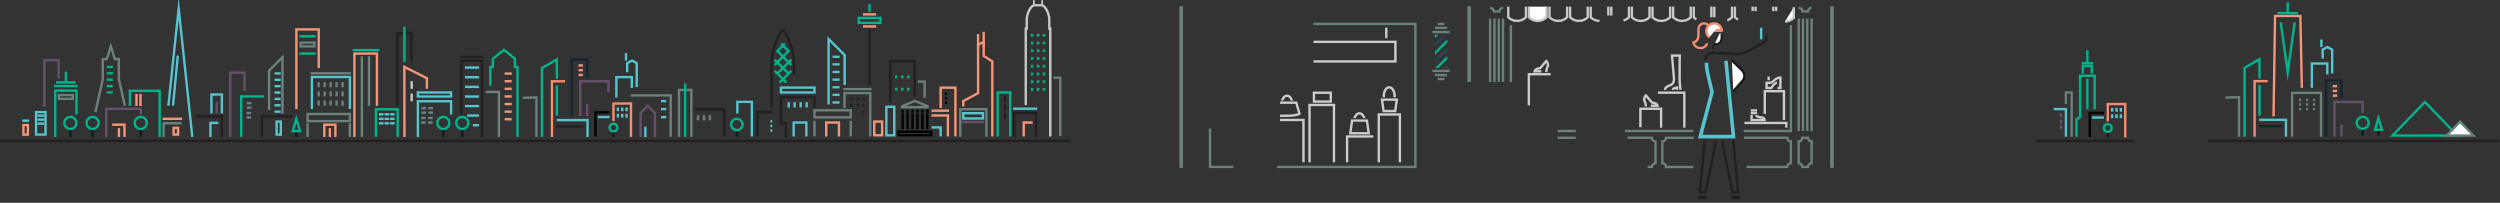 <?xml version="1.0" encoding="utf-8"?>
<!-- Generator: Adobe Illustrator 20.0.0, SVG Export Plug-In . SVG Version: 6.00 Build 0)  -->
<svg version="1.1" id="Layer_1" xmlns="http://www.w3.org/2000/svg" xmlns:xlink="http://www.w3.org/1999/xlink" x="0px" y="0px"
	 viewBox="0 0 4195 340.3" style="enable-background:new 0 0 4195 340.3;" xml:space="preserve">
<rect x="0" y="0" width="4195" height="340.3" fill="#333333" stroke="none"/>
<style type="text/css">
	.st0{fill:none;stroke:#231F1F;stroke-width:4;stroke-miterlimit:10;}
	.st1{fill:#FFFFFF;}
	.st2{fill:none;stroke:#000000;stroke-width:4;stroke-linecap:square;stroke-miterlimit:10;}
	.st3{fill:none;stroke:#6A817C;stroke-width:4;stroke-linecap:square;stroke-miterlimit:10;}
	.st4{fill:none;stroke:#56C5D0;stroke-width:4;stroke-linecap:square;stroke-miterlimit:10;}
	.st5{fill:none;stroke:#F69677;stroke-width:4;stroke-miterlimit:10;}
	.st6{fill:none;stroke:#231F1F;stroke-width:4;stroke-linecap:square;stroke-miterlimit:10;}
	.st7{fill:none;stroke:#56C5D0;stroke-width:4;stroke-miterlimit:10;}
	.st8{fill:none;stroke:#F69679;stroke-width:4;stroke-linecap:square;stroke-miterlimit:10;}
	.st9{fill:none;stroke:#231F20;stroke-width:4;stroke-linecap:square;stroke-miterlimit:10;}
	.st10{fill:none;stroke:#231F20;stroke-width:4;stroke-miterlimit:10;}
	.st11{fill:none;stroke:#00B48D;stroke-width:4;stroke-linecap:square;stroke-miterlimit:10;}
	.st12{fill:none;stroke:#F69677;stroke-width:4;stroke-linecap:square;stroke-miterlimit:10;}
	.st13{fill:none;stroke:#00B388;stroke-width:4;stroke-miterlimit:10;}
	.st14{fill:none;stroke:#00B48D;stroke-width:4;stroke-miterlimit:10;}
	.st15{fill:none;stroke:#17181B;stroke-width:4;stroke-miterlimit:10;}
	.st16{fill:#F69677;}
	.st17{fill:#56C5D0;}
	.st18{fill:none;stroke:#17181B;stroke-width:4;stroke-linecap:square;stroke-miterlimit:10;}
	.st19{fill:none;stroke:#C6C9C9;stroke-width:4;stroke-linecap:square;stroke-miterlimit:10;}
	.st20{fill:#FFFFFF;stroke:#6A817C;stroke-width:4;stroke-miterlimit:10;}
	.st21{fill:none;stroke:#F69679;stroke-width:4;stroke-miterlimit:10;}
	.st22{fill:none;stroke:#67506C;stroke-width:4;stroke-linecap:square;stroke-miterlimit:10;}
	.st23{fill:none;stroke:#162532;stroke-width:4;stroke-linecap:square;stroke-miterlimit:10;}
	.st24{fill:none;stroke:#F68D70;stroke-width:4;stroke-linecap:square;stroke-miterlimit:10;}
	.st25{fill:none;stroke:#6A817C;stroke-width:4;stroke-miterlimit:10;}
	.st26{fill:none;stroke:#F59278;stroke-width:4;stroke-linecap:square;stroke-miterlimit:10;}
	.st27{fill:none;stroke:#6A817C;stroke-width:6;stroke-miterlimit:10;}
	.st28{fill:none;stroke:#00B388;stroke-width:4;stroke-linecap:square;stroke-miterlimit:10;}
	.st29{fill:none;stroke:#000000;stroke-width:4;stroke-miterlimit:10;}
	.st30{fill:#FFFFFF;stroke:#C6C9C9;stroke-width:4;stroke-miterlimit:10;}
	.st31{fill:none;stroke:#C6C9C9;stroke-width:4;stroke-miterlimit:10;}
	.st32{fill:none;stroke:#CACCCE;stroke-width:4;stroke-miterlimit:10;}
	.st33{clip-path:url(#SVGID_2_);fill:none;stroke:#00B48D;stroke-width:4;stroke-miterlimit:10;}
	.st34{clip-path:url(#SVGID_2_);fill:none;stroke:#2B4356;stroke-width:4;stroke-miterlimit:10;}
	.st35{clip-path:url(#SVGID_4_);fill:none;stroke:#CACCCE;stroke-width:4;stroke-miterlimit:10;}
	.st36{clip-path:url(#SVGID_6_);fill:none;stroke:#CACCCE;stroke-width:4;stroke-miterlimit:10;}
	.st37{fill:none;stroke:#C6C9C9;stroke-width:3;stroke-linecap:square;stroke-miterlimit:10;}
	.st38{clip-path:url(#SVGID_8_);fill:none;stroke:#CACCCE;stroke-width:4;stroke-miterlimit:10;}
	.st39{fill:none;stroke:#00B288;stroke-width:4;stroke-miterlimit:10;}
	.st40{fill:none;stroke:#56C5D0;stroke-width:6;stroke-miterlimit:10;}
	.st41{clip-path:url(#XMLID_4_);fill:#FFFFFF;stroke:#F68D70;stroke-width:4;stroke-miterlimit:10;}
	.st42{fill:none;stroke:#F68D70;stroke-width:4;stroke-miterlimit:10;}
	.st43{clip-path:url(#XMLID_5_);fill:#FFFFFF;stroke:#231F20;stroke-width:4;stroke-miterlimit:10;}
	.st44{fill:none;stroke:#231F20;stroke-width:6;stroke-miterlimit:10;}
	.st45{fill:#FFFFFF;stroke:#17181B;stroke-width:4;stroke-miterlimit:10;}
</style>
<g>
	<g>
		<line class="st0" x1="3705.4" y1="236.5" x2="4194" y2="236.5"/>
		<line class="st0" x1="3417.2" y1="236.5" x2="3581" y2="236.5"/>
		<line class="st0" x1="-0.3" y1="236.5" x2="1797.1" y2="236.5"/>
	</g>
	<path class="st1" d="M1514.6,214.8v-22.4V214.8z"/>
	<line class="st2" x1="1514.6" y1="192.4" x2="1514.6" y2="214.8"/>
	<path class="st1" d="M1522.9,214.8v-22.4V214.8z"/>
	<line class="st2" x1="1522.9" y1="192.4" x2="1522.9" y2="214.8"/>
	<path class="st1" d="M1531.2,214.8v-22.4V214.8z"/>
	<line class="st2" x1="1531.2" y1="192.4" x2="1531.2" y2="214.8"/>
	<path class="st1" d="M1539.5,214.8v-22.4V214.8z"/>
	<line class="st2" x1="1539.5" y1="192.4" x2="1539.5" y2="214.8"/>
	<path class="st1" d="M1547.8,214.8v-22.4V214.8z"/>
	<line class="st2" x1="1547.8" y1="192.4" x2="1547.8" y2="214.8"/>
	<path class="st1" d="M1556.1,214.8v-22.4V214.8z"/>
	<line class="st2" x1="1556.1" y1="192.4" x2="1556.1" y2="214.8"/>
	<polygon class="st3" points="1535,169.4 1513.6,178.2 1513.6,179.9 1535,179.9 1556.4,179.9 1556.4,178.2 	"/>
	<g>
		<polyline class="st4" points="1237.3,188.5 1237.3,170.9 1261.6,170.9 1261.6,227 		"/>
	</g>
	<rect x="1467" y="204" class="st5" width="13.2" height="23"/>
	<g>
		<polyline class="st6" points="1270.9,227 1270.9,188.2 1294.9,188.2 		"/>
		<line class="st7" x1="1295.9" y1="203.6" x2="1292.7" y2="203.6"/>
		<line class="st7" x1="1295.9" y1="211.3" x2="1292.7" y2="211.3"/>
		<line class="st7" x1="1295.9" y1="219" x2="1292.7" y2="219"/>
	</g>
	<g>
		<rect x="1487.3" y="179.2" class="st7" width="13.3" height="47.9"/>
	</g>
	<rect x="1366.7" y="185.1" class="st3" width="60.8" height="11.8"/>
	<line class="st3" x1="1366.7" y1="204.8" x2="1366.7" y2="227"/>
	<line class="st3" x1="1427.5" y1="204.8" x2="1427.5" y2="227"/>
	<polyline class="st3" points="1417.1,179.2 1417.1,156.2 1460.3,156.2 1460.3,227 	"/>
	<polyline class="st8" points="1407.8,227 1407.8,205.6 1386.4,205.6 1386.4,227 	"/>
	<polyline class="st4" points="1578.4,227 1578.4,213.8 1565.1,213.8 	"/>
	<polyline class="st9" points="1318.7,228.6 1318.7,207.2 1310.4,207.2 1310.4,163.5 1366.7,163.5 1366.7,179.1 	"/>
	<polyline class="st4" points="1353.1,227 1353.1,205.6 1331.8,205.6 1331.8,227 	"/>
	<g>
		<g>
			<line class="st10" x1="1449.1" y1="179.2" x2="1449.1" y2="174.3"/>
			<line class="st10" x1="1429" y1="179.2" x2="1429" y2="174.3"/>
			<line class="st10" x1="1439.1" y1="179.2" x2="1439.1" y2="174.3"/>
		</g>
		<g>
			<line class="st10" x1="1449.1" y1="168.4" x2="1449.1" y2="163.5"/>
			<line class="st10" x1="1429" y1="168.4" x2="1429" y2="163.5"/>
			<line class="st10" x1="1439.1" y1="168.4" x2="1439.1" y2="163.5"/>
		</g>
		<g>
			<line class="st10" x1="1449.1" y1="190" x2="1449.1" y2="185.1"/>
		</g>
	</g>
	<g>
		<g>
			<line class="st4" x1="1343.5" y1="178.3" x2="1343.5" y2="173.5"/>
			<line class="st4" x1="1353.6" y1="178.3" x2="1353.6" y2="173.5"/>
			<line class="st4" x1="1323.5" y1="178.3" x2="1323.5" y2="173.5"/>
			<line class="st4" x1="1333.5" y1="178.3" x2="1333.5" y2="173.5"/>
		</g>
	</g>
	<line class="st3" x1="1417.1" y1="149.5" x2="1460.3" y2="149.5"/>
	<rect x="1310.4" y="147" class="st4" width="56.3" height="8.2"/>
	<g>
		<line class="st2" x1="1514.6" y1="185.9" x2="1514.6" y2="187.2"/>
		<line class="st2" x1="1522.9" y1="185.9" x2="1522.9" y2="187.2"/>
		<line class="st2" x1="1531.2" y1="185.9" x2="1531.2" y2="187.2"/>
		<line class="st2" x1="1539.5" y1="185.9" x2="1539.5" y2="187.2"/>
		<line class="st2" x1="1547.8" y1="185.9" x2="1547.8" y2="187.2"/>
		<line class="st2" x1="1556.1" y1="185.9" x2="1556.1" y2="187.2"/>
	</g>
	<rect x="1507.6" y="221" class="st2" width="54.9" height="6"/>
	<polyline class="st4" points="1390.4,173.3 1390.4,65.5 1417.3,92.4 1417.3,140.6 	"/>
	<g>
		<line class="st4" x1="1406.8" y1="95.3" x2="1399" y2="95.3"/>
		<line class="st4" x1="1406.8" y1="146.4" x2="1399" y2="146.4"/>
		<line class="st4" x1="1406.8" y1="171.9" x2="1399" y2="171.9"/>
		<line class="st4" x1="1406.8" y1="159.1" x2="1399" y2="159.1"/>
		<line class="st4" x1="1406.8" y1="133.6" x2="1399" y2="133.6"/>
		<line class="st4" x1="1406.8" y1="120.8" x2="1399" y2="120.8"/>
		<line class="st4" x1="1406.8" y1="108" x2="1399" y2="108"/>
	</g>
	<rect x="1440.9" y="30.1" class="st11" width="36.5" height="8.3"/>
	<line class="st12" x1="1450.1" y1="24.1" x2="1468.2" y2="24.1"/>
	<line class="st12" x1="1450.1" y1="44.4" x2="1468.2" y2="44.4"/>
	<line class="st11" x1="1459.1" y1="18.2" x2="1459.1" y2="8.6"/>
	<line class="st9" x1="1459.1" y1="140.6" x2="1459.1" y2="50.2"/>
	<polyline class="st9" points="1493.9,169.5 1493.9,102.4 1535,102.4 1535,159.8 	"/>
	<polyline class="st3" points="1542.1,136.9 1551.5,136.9 1551.5,161.9 	"/>
	<g>
		<line class="st13" x1="1523.9" y1="131.5" x2="1523.9" y2="126.6"/>
		<line class="st13" x1="1503.9" y1="131.5" x2="1503.9" y2="126.6"/>
		<line class="st13" x1="1513.9" y1="131.5" x2="1513.9" y2="126.6"/>
	</g>
	<g>
		<line class="st13" x1="1523.9" y1="152" x2="1523.9" y2="147.1"/>
		<line class="st13" x1="1503.9" y1="152" x2="1503.9" y2="147.1"/>
		<line class="st13" x1="1513.9" y1="152" x2="1513.9" y2="147.1"/>
	</g>
	<g>
		<polyline class="st8" points="1565.1,193.8 1590.6,193.8 1590.6,213.3 1590.6,227 		"/>
		<line class="st8" x1="1565.1" y1="185.7" x2="1590.6" y2="185.7"/>
	</g>
	<g>
		<path class="st0" d="M1332.4,125.2v-15.8c0-19.6-5.4-38.8-15.6-55.5l-0.8-1.3c-1.1-1.8-3.8-1.8-4.9,0l-0.8,1.3
			c-10.2,16.7-15.6,35.9-15.6,55.5v72.2"/>
		<line class="st14" x1="1299.8" y1="118.9" x2="1319.4" y2="138.5"/>
		<line class="st14" x1="1299.8" y1="100" x2="1323.2" y2="123.5"/>
		<line class="st14" x1="1327.8" y1="118.9" x2="1308.2" y2="138.5"/>
		<line class="st14" x1="1327.8" y1="100" x2="1304.4" y2="123.5"/>
		<polyline class="st14" points="1310.6,73.1 1323.2,85.7 1299.8,109.1 		"/>
		<polyline class="st14" points="1317,73.1 1304.4,85.7 1327.8,109.1 		"/>
	</g>
	<g>
		<line id="XMLID_111_" class="st15" x1="1236.4" y1="229" x2="1236.4" y2="218.3"/>
		<circle id="XMLID_104_" class="st14" cx="1236.4" cy="208.9" r="9.5"/>
	</g>
	<g>
		<g>
			<path class="st16" d="M44.8,211.8v12h-3.5v-12H44.8 M48.8,207.8H37.3v20h11.5V207.8L48.8,207.8z"/>
		</g>
		<line class="st7" x1="37.3" y1="202.5" x2="48.8" y2="202.5"/>
		<g>
			<g>
				<path class="st17" d="M74.4,190.1v33.7H62.5v-33.7H74.4 M78.4,186.1H58.5v41.7h19.9V186.1L78.4,186.1z"/>
			</g>
			<line class="st7" x1="74" y1="207.4" x2="62.8" y2="207.4"/>
			<line class="st7" x1="74" y1="194" x2="62.8" y2="194"/>
			<line class="st7" x1="74" y1="200.7" x2="62.8" y2="200.7"/>
		</g>
	</g>
	<g>
		<g>
			<path class="st17" d="M469.2,206v17.8v0h-3.1V206H469.2 M473.2,202h-11.1v25.8h7.2h3.9v-4V202L473.2,202z"/>
		</g>
		<polyline class="st6" points="439.4,227.8 439.4,195.2 489.2,195.2 		"/>
	</g>
	<polyline class="st3" points="474,189 474,95.9 451.5,118.4 451.5,182.6 	"/>
	<g>
		<line class="st4" x1="462.6" y1="123.2" x2="468.9" y2="123.2"/>
		<line class="st4" x1="462.6" y1="166" x2="468.9" y2="166"/>
		<line class="st4" x1="462.6" y1="187.4" x2="468.9" y2="187.4"/>
		<line class="st4" x1="462.6" y1="176.7" x2="468.9" y2="176.7"/>
		<line class="st4" x1="462.6" y1="155.3" x2="468.9" y2="155.3"/>
		<line class="st4" x1="462.6" y1="144.6" x2="468.9" y2="144.6"/>
		<line class="st4" x1="462.6" y1="133.9" x2="468.9" y2="133.9"/>
	</g>
	<polyline class="st8" points="594.7,227.8 594.7,89.9 632.5,89.9 632.5,175.5 	"/>
	<line class="st11" x1="593.7" y1="84.1" x2="634.2" y2="84.1"/>
	<line class="st3" x1="607.2" y1="96.6" x2="607.2" y2="227.8"/>
	<polyline class="st9" points="774.3,190.2 774.3,101.8 808.8,101.8 808.8,227.8 	"/>
	<line class="st4" x1="782.2" y1="113.4" x2="801.7" y2="113.4"/>
	<line class="st4" x1="782.2" y1="129.6" x2="801.7" y2="129.6"/>
	<line class="st4" x1="782.2" y1="162" x2="801.7" y2="162"/>
	<line class="st4" x1="782.2" y1="145.8" x2="801.7" y2="145.8"/>
	<line class="st9" x1="774.3" y1="95.4" x2="808.8" y2="95.4"/>
	<polyline class="st3" points="817.1,154.3 837.2,154.3 837.2,227.8 	"/>
	<line class="st4" x1="782.2" y1="178" x2="801.7" y2="178"/>
	<line class="st4" x1="795.5" y1="210.1" x2="801.7" y2="210.1"/>
	<line class="st4" x1="785.8" y1="193.9" x2="801.7" y2="193.9"/>
	<g>
		<line id="XMLID_149_" class="st18" x1="775.7" y1="227.8" x2="775.7" y2="216.4"/>
		<circle id="XMLID_148_" class="st11" cx="775.7" cy="206.3" r="10.1"/>
	</g>
	<g>
		<line id="XMLID_147_" class="st18" x1="743.9" y1="227.8" x2="743.9" y2="216.4"/>
		<circle id="XMLID_146_" class="st11" cx="743.9" cy="206.3" r="10.1"/>
	</g>
	<polyline id="XMLID_145_" class="st8" points="678.7,227.8 678.5,112.2 716.3,131.3 716.3,147.1 	"/>
	<line id="XMLID_143_" class="st19" x1="690.8" y1="147.1" x2="690.8" y2="138.3"/>
	<line id="XMLID_142_" class="st19" x1="690.8" y1="167.9" x2="690.8" y2="159"/>
	<g>
		<line id="XMLID_139_" class="st18" x1="497.3" y1="220" x2="497.4" y2="227.8"/>
		<polygon id="XMLID_138_" class="st11" points="491.1,220.1 503.5,220 497.2,199.4 		"/>
	</g>
	<g>
		<path class="st16" d="M296.8,216.6v7.2h-3.5v-7.2H296.8 M300.8,212.6h-11.5v15.2h11.5V212.6L300.8,212.6z"/>
	</g>
	
		<rect x="701.2" y="155.1" transform="matrix(-1 -1.081006e-07 1.081006e-07 -1 1458.063 317.035)" class="st4" width="55.7" height="6.8"/>
	<polyline id="XMLID_136_" class="st11" points="630.8,227.8 630.8,183.4 667.3,183.4 667.3,227.8 	"/>
	<g>
		<g>
			<line id="XMLID_135_" class="st4" x1="637.8" y1="191.8" x2="641.7" y2="191.8"/>
			<line id="XMLID_134_" class="st4" x1="637.8" y1="199.4" x2="641.7" y2="199.4"/>
			<line id="XMLID_133_" class="st4" x1="637.8" y1="206.9" x2="641.7" y2="206.9"/>
		</g>
		<g>
			<line id="XMLID_132_" class="st4" x1="647.2" y1="191.8" x2="651" y2="191.8"/>
			<line id="XMLID_131_" class="st4" x1="647.2" y1="199.4" x2="651" y2="199.4"/>
			<line id="XMLID_130_" class="st4" x1="647.2" y1="206.9" x2="651" y2="206.9"/>
		</g>
		<g>
			<line id="XMLID_129_" class="st4" x1="656.5" y1="191.8" x2="660.3" y2="191.8"/>
			<line id="XMLID_128_" class="st4" x1="656.5" y1="199.4" x2="660.3" y2="199.4"/>
			<line id="XMLID_127_" class="st4" x1="656.5" y1="206.9" x2="660.3" y2="206.9"/>
		</g>
	</g>
	<g>
		<g>
			<line id="XMLID_126_" class="st3" x1="709.2" y1="181.4" x2="713" y2="181.4"/>
			<line id="XMLID_125_" class="st3" x1="709.2" y1="189" x2="713" y2="189"/>
		</g>
	</g>
	<g>
		<g>
			<line id="XMLID_123_" class="st3" x1="720.8" y1="181.4" x2="724.6" y2="181.4"/>
			<line id="XMLID_122_" class="st3" x1="720.8" y1="189" x2="724.6" y2="189"/>
		</g>
	</g>
	<g>
		<g>
			<line id="XMLID_118_" class="st3" x1="708.6" y1="198" x2="712.4" y2="198"/>
			<line id="XMLID_110_" class="st3" x1="708.6" y1="205.6" x2="712.4" y2="205.6"/>
		</g>
	</g>
	<g>
		<g>
			<line id="XMLID_106_" class="st3" x1="720.2" y1="198" x2="724.1" y2="198"/>
			<line id="XMLID_105_" class="st3" x1="720.2" y1="205.6" x2="724.1" y2="205.6"/>
		</g>
	</g>
	<polyline class="st4" points="756.9,190.2 756.9,169.9 701.2,169.9 701.2,227.8 	"/>
	<g>
		<rect x="516.1" y="191.3" class="st3" width="71" height="11.9"/>
		<line class="st3" x1="516.1" y1="208.5" x2="516.1" y2="227.8"/>
		<line class="st3" x1="587.1" y1="208.5" x2="587.1" y2="227.8"/>
		<polyline class="st8" points="562.8,227.8 562.8,209.2 544.2,209.2 544.2,227.8 		"/>
		<line class="st8" x1="553.5" y1="227.8" x2="553.5" y2="217.1"/>
	</g>
	<polyline class="st4" points="523.4,181 523.4,129.2 587.1,129.2 587.1,181 	"/>
	<line class="st3" x1="587.1" y1="123" x2="523.4" y2="123"/>
	<polyline class="st8" points="534.8,112.4 534.8,49.3 497.3,49.3 497.3,181 	"/>
	<line class="st11" x1="527.7" y1="61" x2="504.4" y2="61"/>
	<line class="st11" x1="527.7" y1="89.9" x2="504.4" y2="89.9"/>
	<rect x="504.4" y="71.5" class="st3" width="23.3" height="6.3"/>
	<g>
		<g>
			<g>
				<line class="st3" x1="564.8" y1="144.4" x2="564.8" y2="139.8"/>
				<line class="st3" x1="574.8" y1="144.4" x2="574.8" y2="139.8"/>
				<line class="st3" x1="544.8" y1="144.4" x2="544.8" y2="139.8"/>
				<line class="st3" x1="554.8" y1="144.4" x2="554.8" y2="139.8"/>
				<line class="st3" x1="534.8" y1="144.4" x2="534.8" y2="139.8"/>
			</g>
		</g>
		<g>
			<g>
				<line class="st3" x1="564.8" y1="159.8" x2="564.8" y2="155.3"/>
				<line class="st3" x1="574.8" y1="159.8" x2="574.8" y2="155.3"/>
				<line class="st3" x1="544.8" y1="159.8" x2="544.8" y2="155.3"/>
				<line class="st3" x1="554.8" y1="159.8" x2="554.8" y2="155.3"/>
				<line class="st3" x1="534.8" y1="159.8" x2="534.8" y2="155.3"/>
			</g>
		</g>
		<g>
			<g>
				<line class="st3" x1="564.8" y1="175.3" x2="564.8" y2="170.7"/>
				<line class="st3" x1="574.8" y1="175.3" x2="574.8" y2="170.7"/>
				<line class="st3" x1="544.8" y1="175.3" x2="544.8" y2="170.7"/>
				<line class="st3" x1="554.8" y1="175.3" x2="554.8" y2="170.7"/>
				<line class="st3" x1="534.8" y1="175.3" x2="534.8" y2="170.7"/>
			</g>
		</g>
	</g>
	<polyline class="st9" points="690.3,101.9 690.3,55.4 666.9,55.4 666.9,175.5 	"/>
	<line class="st11" x1="678.6" y1="101.8" x2="678.6" y2="47"/>
	<polyline class="st3" points="274.5,227.8 274.5,206.8 302.6,206.8 	"/>
	<line class="st3" x1="619.2" y1="96.6" x2="619.2" y2="175.5"/>
	<g>
		<polygon class="st14" points="4123.3,227.4 4014.7,227.4 4069,171.1 		"/>
		<g>
			<polygon class="st20" points="4150.4,227.4 4105.6,227.4 4128,204.2 			"/>
		</g>
	</g>
	<line class="st7" x1="3895.3" y1="79" x2="3895.3" y2="66.3"/>
	<g>
		<polyline class="st21" points="3862.5,147.3 3860,26.8 3817.5,26.8 3815,195.2 		"/>
		<line class="st14" x1="3838.8" y1="3.9" x2="3838.8" y2="22"/>
		<polyline class="st14" points="3850.4,37.5 3838.8,121.8 3827.1,37.5 		"/>
		<g>
			<line id="XMLID_289_" class="st15" x1="3991.1" y1="217.7" x2="3991.2" y2="227.4"/>
			<polygon id="XMLID_2_" class="st14" points="3985.3,217.8 3996.9,217.7 3991,198.4 			"/>
		</g>
		<g>
			<line id="XMLID_314_" class="st15" x1="3964.6" y1="227.4" x2="3964.6" y2="216.2"/>
			<circle id="XMLID_313_" class="st14" cx="3964.6" cy="206.1" r="10"/>
		</g>
		<polyline class="st22" points="3917.2,227.4 3917.2,171.1 3964.6,171.1 3964.6,187.7 		"/>
		<polyline class="st23" points="3903,227.4 3903,134.9 3928.9,134.9 3928.9,163 		"/>
		<polyline class="st3" points="3846.2,227.4 3846.2,155.8 3894.6,155.8 3894.6,227.4 		"/>
		<polyline class="st7" points="3879.3,147.3 3879.3,106.6 3905.2,106.6 3905.2,124.7 		"/>
		<polyline class="st7" points="3897.4,98.5 3897.4,83.2 3905.4,79 3913.4,83.2 3913.4,123.2 		"/>
		<line class="st14" x1="3821.6" y1="22" x2="3855.9" y2="22"/>
		<polyline class="st24" points="3783.2,227.4 3783.2,136.1 3803.2,136.1 		"/>
		<polyline class="st4" points="3835.9,227.4 3835.9,201.1 3793,201.1 		"/>
		<polyline class="st3" points="3736,163.7 3757.1,163.1 3757.1,227.4 		"/>
		<polyline class="st11" points="3766.4,227.4 3766.4,113.8 3791.3,99.4 3791.5,129.8 		"/>
		<g>
			<g>
				<g>
					<line id="XMLID_330_" class="st25" x1="3857.7" y1="167.7" x2="3861.5" y2="167.7"/>
					<line id="XMLID_329_" class="st25" x1="3857.7" y1="175.3" x2="3861.5" y2="175.3"/>
					<line id="XMLID_328_" class="st25" x1="3857.7" y1="182.9" x2="3861.5" y2="182.9"/>
				</g>
			</g>
			<g>
				<g>
					<line id="XMLID_327_" class="st25" x1="3869.4" y1="167.7" x2="3873.2" y2="167.7"/>
					<line id="XMLID_326_" class="st25" x1="3869.4" y1="175.3" x2="3873.2" y2="175.3"/>
					<line id="XMLID_325_" class="st25" x1="3869.4" y1="182.9" x2="3873.2" y2="182.9"/>
				</g>
			</g>
			<g>
				<g>
					<line id="XMLID_324_" class="st25" x1="3881" y1="167.7" x2="3884.8" y2="167.7"/>
					<line id="XMLID_323_" class="st25" x1="3881" y1="175.3" x2="3884.8" y2="175.3"/>
					<line id="XMLID_322_" class="st25" x1="3881" y1="182.9" x2="3884.8" y2="182.9"/>
				</g>
			</g>
		</g>
		<line class="st9" x1="3793" y1="211.8" x2="3827.1" y2="211.8"/>
		<line class="st14" x1="3791.5" y1="142.8" x2="3791.5" y2="193.8"/>
		<g>
			<g id="XMLID_333_">
				<line id="XMLID_334_" class="st26" x1="3916.4" y1="160.6" x2="3919.7" y2="160.5"/>
			</g>
			<g id="XMLID_331_">
				<line id="XMLID_332_" class="st26" x1="3916.3" y1="152.6" x2="3919.7" y2="152.6"/>
			</g>
			<g id="XMLID_320_">
				<line id="XMLID_321_" class="st26" x1="3916.3" y1="144.6" x2="3919.6" y2="144.6"/>
			</g>
		</g>
		<line class="st22" x1="3928.9" y1="227.4" x2="3928.9" y2="211.3"/>
	</g>
	<line class="st27" x1="3074" y1="10.6" x2="3074" y2="281.6"/>
	<g>
		<g>
			<line id="XMLID_336_" class="st18" x1="3536.8" y1="228.6" x2="3536.8" y2="221.3"/>
			<circle id="XMLID_335_" class="st11" cx="3536.8" cy="214.8" r="6.5"/>
		</g>
		<g>
			<polyline class="st28" points="3484.4,227.6 3484.4,200 3490.4,196.4 3490.4,127.2 3514.8,127.2 3514.8,181.3 			"/>
			<polyline class="st28" points="3495,121.5 3495,110.8 3510.1,110.8 3510.1,121.5 			"/>
			<line class="st28" x1="3510.1" y1="106.2" x2="3495" y2="106.2"/>
			<line class="st28" x1="3502.6" y1="106.2" x2="3502.6" y2="86.2"/>
			<line class="st28" x1="3502.6" y1="134.1" x2="3502.6" y2="181.3"/>
		</g>
		<polyline class="st3" points="3476.2,227.6 3476.2,155.2 3466.6,155.2 3466.6,172.8 		"/>
		<polyline class="st4" points="3466.6,227.6 3466.6,183 3448,183 		"/>
		<g>
			<line class="st22" x1="3458.4" y1="214.9" x2="3458.4" y2="212.5"/>
			<line class="st22" x1="3458.4" y1="194.5" x2="3458.4" y2="192.1"/>
			<line class="st22" x1="3458.4" y1="205.2" x2="3458.4" y2="202.9"/>
		</g>
		<polyline class="st2" points="3528.3,189.5 3506.6,189.5 3506.6,227.6 		"/>
		<polyline class="st24" points="3566.2,228.6 3566.2,174.6 3536.8,174.6 3536.8,201.8 		"/>
		<g>
			<g>
				<g>
					<line class="st4" x1="3544.2" y1="185.4" x2="3544.2" y2="183.1"/>
					<line class="st4" x1="3558.8" y1="185.4" x2="3558.8" y2="183.1"/>
					<line class="st4" x1="3551.5" y1="185.4" x2="3551.5" y2="183.1"/>
				</g>
				<g>
					<line class="st4" x1="3544.2" y1="196.2" x2="3544.2" y2="193.8"/>
					<line class="st4" x1="3558.8" y1="196.2" x2="3558.8" y2="193.8"/>
					<line class="st4" x1="3551.5" y1="196.2" x2="3551.5" y2="193.8"/>
				</g>
			</g>
		</g>
		<line class="st4" x1="3528.3" y1="197.2" x2="3512.5" y2="197.2"/>
	</g>
	<polyline class="st11" points="822.7,142.1 822.7,112.3 827.1,112.3 827.1,98.6 845.6,83.6 864,98.6 864,112.3 868.4,112.3 
		868.4,227.8 	"/>
	<g>
		<g>
			<g>
				<line class="st3" x1="1191.2" y1="200" x2="1191.2" y2="195.4"/>
				<line class="st3" x1="1171.3" y1="200" x2="1171.3" y2="195.4"/>
				<line class="st3" x1="1181.3" y1="200" x2="1181.3" y2="195.4"/>
			</g>
		</g>
	</g>
	<g>
		<polyline class="st4" points="282.7,175.5 299.8,14.4 322.5,227.8 		"/>
		<line class="st4" x1="298.2" y1="95.3" x2="290.5" y2="175.3"/>
	</g>
	<g>
		<line class="st8" x1="856.6" y1="123.5" x2="848.8" y2="123.5"/>
		<line class="st8" x1="856.6" y1="174.6" x2="848.8" y2="174.6"/>
		<line class="st8" x1="856.6" y1="200.1" x2="848.8" y2="200.1"/>
		<line class="st8" x1="856.6" y1="187.4" x2="848.8" y2="187.4"/>
		<line class="st8" x1="856.6" y1="161.8" x2="848.8" y2="161.8"/>
		<line class="st8" x1="856.6" y1="149" x2="848.8" y2="149"/>
		<line class="st8" x1="856.6" y1="136.3" x2="848.8" y2="136.3"/>
	</g>
	<polyline id="XMLID_302_" class="st9" points="1167.1,183.4 1215.4,183.4 1215.4,227.8 	"/>
	<polyline id="XMLID_297_" class="st3" points="1139.4,227.8 1139.4,151 1160.1,151 1160.1,227.8 	"/>
	<line class="st11" x1="1149.7" y1="142.1" x2="1149.7" y2="227.8"/>
	<polyline id="XMLID_296_" class="st22" points="1098.9,227.8 1098.9,189.4 1086.7,177.6 1074.9,189.4 1074.9,227.8 	"/>
	<line class="st4" x1="1082.9" y1="228" x2="1082.9" y2="214.5"/>
	<polyline id="XMLID_316_" class="st3" points="1060.4,160.1 1125.4,160.1 1125.4,227.8 	"/>
	<g>
		<line class="st4" x1="1115.9" y1="183.1" x2="1111.1" y2="183.1"/>
		<line class="st4" x1="1115.9" y1="196.5" x2="1111.1" y2="196.5"/>
		<line class="st4" x1="1115.9" y1="169.6" x2="1111.1" y2="169.6"/>
	</g>
	<path class="st19" d="M1721.2,174.3V48h1.7V32.1c0-7.4,6-23.3,13.3-23.3l11.2,0c7.4,0,13.3,16,13.3,23.3V48h1.7V227"/>
	<g>
		<polyline class="st8" points="1616.4,176.6 1616.4,169.5 1641.2,156.3 1641.2,150.3 1641.2,74.8 1650.6,70.6 1650.6,93.8 
			1665.1,103.1 1665.1,227 		"/>
		<line class="st8" x1="1641.2" y1="80.6" x2="1641.2" y2="59.1"/>
		<line class="st8" x1="1650.6" y1="76.8" x2="1650.6" y2="55.3"/>
	</g>
	<polyline id="XMLID_303_" class="st9" points="1701.9,227 1701.9,189.4 1738.3,189.4 1738.3,227 	"/>
	<line class="st4" x1="1701.9" y1="182.4" x2="1738.3" y2="182.4"/>
	<polyline id="XMLID_317_" class="st11" points="1674.1,227 1674.1,155.1 1695.1,155.1 1695.1,227 	"/>
	<polyline id="XMLID_337_" class="st8" points="1578.4,179.2 1578.4,147.1 1603.2,147.1 1603.2,227 	"/>
	<polyline id="XMLID_338_" class="st3" points="1611.3,227.6 1611.3,183.2 1655.2,183.2 1655.2,227.6 	"/>
	<g>
		<line class="st29" x1="1589" y1="157.2" x2="1585.8" y2="157.2"/>
		<line class="st29" x1="1589" y1="164.9" x2="1585.8" y2="164.9"/>
		<line class="st29" x1="1589" y1="172.6" x2="1585.8" y2="172.6"/>
	</g>
	<rect x="1616.4" y="189.9" class="st4" width="33.1" height="8.9"/>
	<line class="st22" x1="1616.4" y1="204.8" x2="1649.5" y2="204.8"/>
	<line id="XMLID_150_" class="st9" x1="1686.6" y1="168.2" x2="1686.6" y2="161.9"/>
	<line id="XMLID_117_" class="st9" x1="1686.6" y1="183.1" x2="1686.6" y2="176.8"/>
	<line id="XMLID_116_" class="st9" x1="1686.6" y1="197.9" x2="1686.5" y2="191.6"/>
	<g>
		<line class="st13" x1="1751.8" y1="61.5" x2="1751.8" y2="56.7"/>
		<line class="st13" x1="1731.8" y1="61.5" x2="1731.8" y2="56.7"/>
		<line class="st13" x1="1741.8" y1="61.5" x2="1741.8" y2="56.7"/>
	</g>
	<g>
		<line class="st13" x1="1751.8" y1="74.5" x2="1751.8" y2="69.7"/>
		<line class="st13" x1="1731.8" y1="74.5" x2="1731.8" y2="69.7"/>
		<line class="st13" x1="1741.8" y1="74.5" x2="1741.8" y2="69.7"/>
	</g>
	<g>
		<line class="st13" x1="1751.8" y1="100.5" x2="1751.8" y2="95.7"/>
		<line class="st13" x1="1731.8" y1="100.5" x2="1731.8" y2="95.7"/>
		<line class="st13" x1="1741.8" y1="100.5" x2="1741.8" y2="95.7"/>
	</g>
	<g>
		<line class="st13" x1="1751.8" y1="87.5" x2="1751.8" y2="82.7"/>
		<line class="st13" x1="1731.8" y1="87.5" x2="1731.8" y2="82.7"/>
		<line class="st13" x1="1741.8" y1="87.5" x2="1741.8" y2="82.7"/>
	</g>
	<g>
		<line class="st13" x1="1751.8" y1="113.5" x2="1751.8" y2="108.7"/>
		<line class="st13" x1="1731.8" y1="113.5" x2="1731.8" y2="108.7"/>
		<line class="st13" x1="1741.8" y1="113.5" x2="1741.8" y2="108.7"/>
	</g>
	<g>
		<line class="st13" x1="1751.8" y1="126.5" x2="1751.8" y2="121.7"/>
		<line class="st13" x1="1731.8" y1="126.5" x2="1731.8" y2="121.7"/>
		<line class="st13" x1="1741.8" y1="126.5" x2="1741.8" y2="121.7"/>
	</g>
	<g>
		<line class="st13" x1="1751.8" y1="152.5" x2="1751.8" y2="147.7"/>
		<line class="st13" x1="1731.8" y1="152.5" x2="1731.8" y2="147.7"/>
		<line class="st13" x1="1741.8" y1="152.5" x2="1741.8" y2="147.7"/>
	</g>
	<g>
		<line class="st13" x1="1751.8" y1="139.5" x2="1751.8" y2="134.7"/>
		<line class="st13" x1="1731.8" y1="139.5" x2="1731.8" y2="134.7"/>
		<line class="st13" x1="1741.8" y1="139.5" x2="1741.8" y2="134.7"/>
	</g>
	<polyline class="st8" points="1730.8,205.6 1717.8,205.6 1717.8,227 	"/>
	<polyline class="st3" points="209,175.5 199.4,132.7 199.4,99.2 192.7,99.2 186,77.6 179.2,99.2 172.5,99.2 172.5,132.7 
		160.6,186.1 	"/>
	<g>
		<line class="st28" x1="181.1" y1="112.3" x2="187.3" y2="112.3"/>
		<line class="st28" x1="181.1" y1="155.1" x2="187.3" y2="155.1"/>
		<line class="st28" x1="181.1" y1="144.4" x2="187.3" y2="144.4"/>
		<line class="st28" x1="181.1" y1="133.7" x2="187.3" y2="133.7"/>
		<line class="st28" x1="181.1" y1="123" x2="187.3" y2="123"/>
	</g>
	<polyline id="XMLID_151_" class="st22" points="178.3,227.8 178.3,182.6 236.2,182.6 236.2,189.8 	"/>
	<g>
		<line id="XMLID_153_" class="st18" x1="236.2" y1="227.8" x2="236.2" y2="216.4"/>
		<circle id="XMLID_152_" class="st11" cx="236.2" cy="206.3" r="10.1"/>
	</g>
	<g>
		<line id="XMLID_155_" class="st18" x1="155.3" y1="227.8" x2="155.3" y2="216.4"/>
		<circle id="XMLID_154_" class="st11" cx="155.3" cy="206.3" r="10.1"/>
	</g>
	<polyline id="XMLID_156_" class="st11" points="218,175.5 218,152.4 267.9,152.4 267.9,227.8 	"/>
	<line class="st8" x1="229" y1="175.8" x2="229" y2="159.5"/>
	<line class="st8" x1="235.7" y1="175.9" x2="235.7" y2="159.6"/>
	<g>
		<line id="XMLID_158_" class="st18" x1="118.1" y1="227.8" x2="118.1" y2="216.4"/>
		<circle id="XMLID_157_" class="st11" cx="118.1" cy="206.3" r="10.1"/>
	</g>
	<g>
		<polyline class="st8" points="208.9,227.8 208.9,209.2 190.3,209.2 		"/>
		<line class="st8" x1="199.6" y1="227.8" x2="199.6" y2="217.1"/>
	</g>
	<line class="st8" x1="274.6" y1="199.4" x2="303.5" y2="199.4"/>
	<polyline id="XMLID_160_" class="st11" points="92.7,227.8 92.7,152.1 128.3,152.1 128.3,190.1 	"/>
	<line class="st11" x1="92.7" y1="144.4" x2="128.3" y2="144.4"/>
	<line class="st11" x1="96" y1="138.3" x2="125" y2="138.3"/>
	<line class="st11" x1="110.5" y1="137" x2="110.5" y2="122.2"/>
	<rect x="98.8" y="159.6" class="st3" width="23.3" height="6.3"/>
	<polyline id="XMLID_161_" class="st22" points="74.5,177.3 74.5,100.9 98.4,100.9 98.4,129.6 	"/>
	<line class="st25" x1="2535.2" y1="137.6" x2="2535.2" y2="42.2"/>
	<polyline class="st25" points="3005.1,42.2 3005.1,219.8 2925.7,219.8 	"/>
	<line class="st25" x1="2500.4" y1="31.1" x2="2500.4" y2="137.6"/>
	<line class="st25" x1="2507.7" y1="31.1" x2="2507.7" y2="137.6"/>
	<line class="st25" x1="2514.9" y1="31.1" x2="2514.9" y2="137.6"/>
	<line class="st25" x1="2522.1" y1="31.1" x2="2522.1" y2="137.6"/>
	<path class="st25" d="M2500.4,13.1c3.4,0,6.2,2.8,6.2,6.2l9.4,0c0-3.4,2.8-6.2,6.2-6.2"/>
	<path class="st25" d="M2842.1,231.2l-46.5,0c0,3.4-2.8,6.2-6.2,6.2v36.6c3.4,0,6.2,2.8,6.2,6.2l45.8,0"/>
	<path class="st25" d="M2930.4,280.1l68.5,0c0-3.4,2.8-6.2,6.2-6.2v-36.6c-3.4,0-6.2-2.8-6.2-6.2l-72.6,0"/>
	<line class="st25" x1="3018.2" y1="31.1" x2="3018.2" y2="219.8"/>
	<line class="st25" x1="3025.4" y1="31.1" x2="3025.4" y2="219.8"/>
	<line class="st25" x1="3032.6" y1="31.1" x2="3032.6" y2="219.8"/>
	<line class="st25" x1="3039.9" y1="31.1" x2="3039.9" y2="219.8"/>
	<path class="st25" d="M3018.2,13.1c3.4,0,6.2,2.8,6.2,6.2l9.4,0c0-3.4,2.8-6.2,6.2-6.2"/>
	<path class="st25" d="M3039.9,273.9v-36.6c-3.4,0-6.2-2.8-6.2-6.2h-9.4c0,3.4-2.8,6.2-6.2,6.2v36.6c3.4,0,6.2,2.8,6.2,6.2h9.4
		C3033.7,276.7,3036.5,273.9,3039.9,273.9z"/>
	<path class="st30" d="M2565.5,11.2l0,17.8c3.8,3.8,9,6.1,14.8,6.1s11-2.3,14.8-6.1V11.2"/>
	<path class="st31" d="M2530.9,11.2V29c3.8,3.8,9,6.1,14.8,6.1s11-2.3,14.8-6.1V11.2"/>
	<path class="st30" d="M2995.2,36.1c5.8,0,11-2.3,14.8-6.1l0-17.8"/>
	<line class="st30" x1="2980.4" y1="11.2" x2="2980.4" y2="18.6"/>
	<line class="st31" x1="2975.5" y1="18.6" x2="2975.5" y2="11.2"/>
	<line class="st31" x1="2945.8" y1="11.2" x2="2945.8" y2="18.6"/>
	<path class="st32" d="M2982.6,147.7h4.9V130c-7.9,0-13.2,8.9-16.5,8.9h-6.7v8.8h8c0,0,4.8-8.8,9.5-8.8"/>
	<line class="st32" x1="2967.8" y1="128.5" x2="2967.8" y2="134.6"/>
	<path class="st32" d="M2761.7,178.7c0-4.5-1.1-7.1-2.9-10.7c0,0,0.2-5.9,2.9-8l10.2,12c0,0,8.4,0.5,9.6,5.4h-11.4"/>
	<path class="st32" d="M2594.7,121c0-4.5,1.1-7.1,2.9-10.7c0,0-0.2-5.9-2.9-8l-10.2,12c0,0-8.4,0.5-9.6,5.4l11.4,0"/>
	<path class="st32" d="M2794,150.8c0-3.1,1.8-5.5,9-8c7.2-2.6,5.9-11.6,5.9-11.6l-3.3-37.9l13.1,0c0,0-0.6,22.6-0.3,40.6
		c0.1,6.4,1.4,13.3,1.4,16.8"/>
	<path class="st32" d="M2807.4,150.8c0-2.6-0.3-2.1,6.7-4v4"/>
	<path class="st32" d="M2939.2,193v8.5l21.8,0c0,0-0.1-3.5-3.5-4.2c-2.5-0.6-10.3-0.4-10.3-4.2"/>
	<line class="st32" x1="2937.8" y1="189.8" x2="2948.3" y2="189.8"/>
	<line class="st32" x1="2937.8" y1="185.3" x2="2948.3" y2="185.3"/>
	<polyline class="st32" points="2752.6,213.5 2752.6,182.5 2787.3,182.5 2787.3,214.2 	"/>
	<polyline class="st32" points="2927.1,206.3 2997.5,206.3 2997.5,214.2 	"/>
	<polyline class="st32" points="2781.9,155.5 2826.3,155.5 2826.3,214.2 	"/>
	<polyline class="st32" points="2961.3,191.1 2961.3,153 2993.5,153 2993.5,201.5 	"/>
	<polyline class="st32" points="2565.4,176.7 2565.4,124.5 2602.1,124.5 	"/>
	<polyline class="st25" points="2030.4,215.7 2030.4,280.1 2069.6,280.1 	"/>
	<polyline class="st25" points="2143,280.1 2375.1,280.1 2375.1,40.1 2204,40.1 	"/>
	<line class="st27" x1="1982" y1="281.6" x2="1982" y2="10.6"/>
	<line class="st25" x1="2403.5" y1="53.8" x2="2432.5" y2="53.8"/>
	<line class="st25" x1="2407.8" y1="46.8" x2="2428.2" y2="46.8"/>
	<line class="st25" x1="2412.4" y1="40.2" x2="2423.6" y2="40.2"/>
	<line class="st25" x1="2432.5" y1="119" x2="2403.5" y2="119"/>
	<line class="st25" x1="2428.2" y1="126" x2="2407.8" y2="126"/>
	<line class="st25" x1="2423.6" y1="132.6" x2="2412.4" y2="132.6"/>
	<g>
		<defs>
			<rect id="SVGID_1_" x="2407.8" y="58.1" width="20.4" height="56.2"/>
		</defs>
		<clipPath id="SVGID_2_">
			<use xlink:href="#SVGID_1_"  style="overflow:visible;"/>
		</clipPath>
		<line class="st33" x1="2401" y1="68.1" x2="2437" y2="32.1"/>
		<line class="st34" x1="2401" y1="82.1" x2="2437" y2="46.1"/>
		<line class="st33" x1="2401" y1="96.1" x2="2437" y2="60.1"/>
		<line class="st34" x1="2401" y1="110" x2="2437" y2="74"/>
		<line class="st33" x1="2401" y1="124" x2="2437" y2="88"/>
		<line class="st34" x1="2401" y1="138" x2="2437" y2="102"/>
		<line class="st33" x1="2401" y1="151.9" x2="2437" y2="115.9"/>
		<line class="st34" x1="2401" y1="165.9" x2="2437" y2="129.9"/>
	</g>
	<polyline class="st32" points="2204,103.1 2341.5,103.1 2341.5,70.2 2204,70.2 	"/>
	<line class="st32" x1="2326.2" y1="46.3" x2="2326.2" y2="64.1"/>
	<polyline class="st32" points="2349,272.3 2349,192.1 2313.6,192.1 2313.6,272.3 	"/>
	<polyline class="st32" points="2187.2,272.3 2187.2,201.3 2148,201.3 	"/>
	<polyline class="st32" points="2238.4,272.3 2238.4,176.1 2197.4,176.1 2197.4,272.3 	"/>
	<path class="st32" d="M2148,172.3h27.2l5.3,18.7c0,0-5.1,2.5-14.4,3.1c-1.4,0.1-16.5,0.2-18.1,0.2"/>
	<g>
		<defs>
			<rect id="SVGID_3_" x="2147" y="156.1" width="25.5" height="12.6"/>
		</defs>
		<clipPath id="SVGID_4_">
			<use xlink:href="#SVGID_3_"  style="overflow:visible;"/>
		</clipPath>
		<ellipse class="st35" cx="2159.6" cy="175" rx="9.1" ry="14.4"/>
	</g>
	<g>
		<defs>
			<rect id="SVGID_5_" x="2318.5" y="140.7" width="25.5" height="22.5"/>
		</defs>
		<clipPath id="SVGID_6_">
			<use xlink:href="#SVGID_5_"  style="overflow:visible;"/>
		</clipPath>
		<ellipse class="st36" cx="2331.1" cy="160.9" rx="9.1" ry="14.4"/>
	</g>
	<polygon class="st32" points="2321.7,186.4 2341.1,186.4 2343.9,167.2 2318.9,167.2 	"/>
	<rect x="2204.8" y="155.6" class="st32" width="28.2" height="14.8"/>
	<line class="st27" x1="2465.2" y1="10.6" x2="2465.2" y2="137.6"/>
	<polyline id="XMLID_3_" class="st11" points="404.7,227.8 404.7,161.8 441.2,161.8 	"/>
	<g>
		<g>
			<line id="XMLID_10_" class="st3" x1="416.2" y1="173.1" x2="420" y2="173.1"/>
			<line id="XMLID_9_" class="st3" x1="416.2" y1="180.6" x2="420" y2="180.6"/>
		</g>
	</g>
	<g>
		<g>
			<line id="XMLID_8_" class="st3" x1="415.6" y1="189.7" x2="419.4" y2="189.7"/>
			<line id="XMLID_7_" class="st3" x1="415.6" y1="197.2" x2="419.4" y2="197.2"/>
		</g>
	</g>
	<polyline id="XMLID_11_" class="st22" points="386.3,227.8 386.3,121.9 410.2,121.9 410.2,150.6 	"/>
	<g>
		<polyline class="st4" points="364.2,206.2 353.1,206.2 353.1,227.8 		"/>
		<polyline class="st6" points="372.2,227.8 372.2,195.2 330.5,195.2 		"/>
	</g>
	<polyline id="XMLID_12_" class="st4" points="354.8,188.3 354.8,158.6 372.3,158.6 372.3,188.3 	"/>
	<line class="st22" x1="363.6" y1="187.6" x2="363.6" y2="173.5"/>
	<line class="st37" x1="1734.9" y1="8.4" x2="1734.9" y2="1.9"/>
	<line class="st37" x1="1748.7" y1="8.4" x2="1748.7" y2="1.9"/>
	<polyline class="st32" points="2304.5,229 2260.4,229 2260.4,272.3 	"/>
	<polygon class="st32" points="2265.8,223.6 2296.7,223.6 2293.7,202.3 2268.8,202.3 	"/>
	<g>
		<defs>
			<rect id="SVGID_7_" x="2268.5" y="185.6" width="25.5" height="12.6"/>
		</defs>
		<clipPath id="SVGID_8_">
			<use xlink:href="#SVGID_7_"  style="overflow:visible;"/>
		</clipPath>
		<ellipse class="st38" cx="2281.1" cy="204.5" rx="9.1" ry="14.4"/>
	</g>
	<line class="st31" x1="2871.7" y1="29" x2="2871.7" y2="11.2"/>
	<path class="st31" d="M2842.1,11.2l0,17.8c1.3,1.3,2.8,2.5,4.5,3.4"/>
	<path class="st31" d="M2807.5,11.2V29c3.8,3.8,9,6.1,14.8,6.1c5.8,0,11-2.3,14.8-6.1l0-17.8"/>
	<path class="st31" d="M2772.9,11.2V29c3.8,3.8,9,6.1,14.8,6.1c5.8,0,11-2.3,14.8-6.1V11.2"/>
	<path class="st31" d="M2738.3,11.2V29c3.8,3.8,9,6.1,14.8,6.1s11-2.3,14.8-6.1V11.2"/>
	<path class="st31" d="M2724.2,34.4c3.5-1,6.7-2.8,9.2-5.4l0-17.8"/>
	<line class="st31" x1="2703.8" y1="11.2" x2="2703.8" y2="26"/>
	<line class="st31" x1="2698.8" y1="26" x2="2698.8" y2="11.2"/>
	<path class="st31" d="M2669.2,11.2V29c3.8,3.8,9,6.1,14.8,6.1"/>
	<path class="st31" d="M2634.6,11.2V29c3.8,3.8,9,6.1,14.8,6.1s11-2.3,14.8-6.1V11.2"/>
	<path class="st31" d="M2600,11.2V29c3.8,3.8,9,6.1,14.8,6.1c5.8,0,11-2.3,14.8-6.1l0-17.8"/>
	<line class="st31" x1="2940.9" y1="18.6" x2="2940.9" y2="11.2"/>
	<path class="st31" d="M2911.2,11.2V29c1.6,1.5,3.3,2.8,5.3,3.8"/>
	<path class="st31" d="M2898.4,34c3-1,5.7-2.8,7.9-4.9V11.2"/>
	<line class="st31" x1="2876.6" y1="11.2" x2="2876.6" y2="29"/>
	<path class="st25" d="M2764.6,280.1l7.2,0c0-3.4,2.8-6.2,6.2-6.2l0-36.6c-3.4,0-6.2-2.8-6.2-6.2l-41,0"/>
	<line class="st25" x1="2644.1" y1="231.2" x2="2613.7" y2="231.2"/>
	<line class="st25" x1="2644.1" y1="219.8" x2="2613.7" y2="219.8"/>
	<line class="st25" x1="2841.4" y1="219.8" x2="2726.5" y2="219.8"/>
	<line class="st7" x1="1050.4" y1="101.7" x2="1050.4" y2="89.1"/>
	<polyline class="st22" points="973.6,192.6 973.6,136.3 1021,136.3 1021,152.9 	"/>
	<polyline class="st23" points="959.4,192.6 959.4,100.1 985.3,100.1 985.3,128.2 	"/>
	<polyline class="st7" points="1034.3,163.8 1034.3,129.4 1060.2,129.4 1060.2,147.5 	"/>
	<polyline class="st7" points="1052.4,121.3 1052.4,105.9 1060.4,101.7 1068.4,105.9 1068.4,145.9 	"/>
	<g>
		<polyline class="st24" points="926.2,227.8 926.2,136.4 946.2,136.4 		"/>
		<polyline class="st4" points="985.9,227.8 985.9,201.5 936,201.5 		"/>
		<polyline class="st3" points="879,164.1 900.1,163.5 900.1,227.8 		"/>
		<polyline class="st11" points="909.4,227.8 909.4,114.1 934.3,99.8 934.5,130.2 		"/>
		<line class="st9" x1="936" y1="212.2" x2="977.1" y2="212.2"/>
		<line class="st14" x1="934.5" y1="143.2" x2="934.5" y2="194.1"/>
	</g>
	<g>
		<g id="XMLID_455_">
			<line id="XMLID_456_" class="st26" x1="972.8" y1="125.8" x2="976.1" y2="125.7"/>
		</g>
		<g id="XMLID_453_">
			<line id="XMLID_454_" class="st26" x1="972.8" y1="117.8" x2="976.1" y2="117.8"/>
		</g>
		<g id="XMLID_451_">
			<line id="XMLID_452_" class="st26" x1="972.7" y1="109.8" x2="976.1" y2="109.8"/>
		</g>
	</g>
	<line class="st22" x1="985.3" y1="192.6" x2="985.3" y2="176.5"/>
	<g>
		<g>
			<line id="XMLID_107_" class="st18" x1="1029.4" y1="227.8" x2="1029.4" y2="220.5"/>
			<circle id="XMLID_13_" class="st11" cx="1029.4" cy="214" r="6.5"/>
		</g>
		<polyline class="st2" points="1020.9,188.6 999.2,188.6 999.2,226.8 		"/>
		<polyline class="st24" points="1058.8,227.8 1058.8,173.7 1029.4,173.7 1029.4,201 		"/>
		<g>
			<g>
				<g>
					<line class="st4" x1="1036.8" y1="184.6" x2="1036.8" y2="182.3"/>
					<line class="st4" x1="1051.4" y1="184.6" x2="1051.4" y2="182.3"/>
					<line class="st4" x1="1044.1" y1="184.6" x2="1044.1" y2="182.3"/>
				</g>
				<g>
					<line class="st4" x1="1036.8" y1="195.3" x2="1036.8" y2="193"/>
					<line class="st4" x1="1051.4" y1="195.3" x2="1051.4" y2="193"/>
					<line class="st4" x1="1044.1" y1="195.3" x2="1044.1" y2="193"/>
				</g>
			</g>
		</g>
		<line class="st4" x1="1020.9" y1="196.4" x2="1005.2" y2="196.4"/>
	</g>
	<polyline class="st3" points="1769.7,130.4 1779.1,130.4 1779.1,226.2 	"/>
</g>
<g>
	<path id="XMLID_58_" class="st39" d="M2884.1,91.1"/>
	<path id="XMLID_57_" class="st39" d="M2889.4,103.6"/>
	<path id="XMLID_54_" class="st40" d="M2863.4,105.3c0,6.9,1.5,15.6,3,21.8c2.7,11.1,6.4,27.1,6.4,27.1l-19.8,75h55.8L2896.1,102"/>
	<g>
		<path id="XMLID_53_" class="st10" d="M2890.2,236.4c1.7,17.1,17.1,86.1,17.1,86.1h9.3l-8.3-87.9"/>
	</g>
	<path id="XMLID_52_" class="st10" d="M2861.9,101.2c0-9.2,4.7-12.7,15.7-12.4c0.9,0,21.7,1.1,35,1.7c7.1,0.4,14.2-1.2,20.5-4.4
		l27.5-15.4c2.3-1.3,3.6-3.6,3.6-6.2v-5.5"/>
	<g id="XMLID_49_">
		<defs>
			<polygon id="XMLID_50_" points="2896.1,52.9 2876.3,52.9 2864,68 2856.7,68 2856.7,30.4 2896.1,30.4 			"/>
		</defs>
		<clipPath id="XMLID_4_">
			<use xlink:href="#XMLID_50_"  style="overflow:visible;"/>
		</clipPath>
		<circle id="XMLID_51_" class="st41" cx="2876.3" cy="52.3" r="13.1"/>
	</g>
	<line id="XMLID_48_" class="st42" x1="2878.5" y1="50.7" x2="2888.6" y2="50.7"/>
	<path id="XMLID_47_" class="st42" d="M2867.3,42.9l-2-1.6c-6.2-4.9-15.3-0.5-15.3,7.4v10.3c0,4.7-1.8,10.7-8.5,12.4
		c0,0,1.7,9.2,12.2,9.2c6.9,0,10.5-5.3,10.5-8.1"/>
	<g id="XMLID_44_">
		<defs>
			<path id="XMLID_45_" d="M2869.6,80.7l5.8-24.6c7.6,0,13.2,0,17.4,0l-2.4,33.2L2869.6,80.7z"/>
		</defs>
		<clipPath id="XMLID_5_">
			<use xlink:href="#XMLID_45_"  style="overflow:visible;"/>
		</clipPath>
		<path id="XMLID_46_" class="st43" d="M2873.6,81.7l3-7.6c7.9,1.7,12.5-4.3,12.5-11.4c0-2.5,0-11.7,0-14.6"/>
	</g>
	<line id="XMLID_43_" class="st44" x1="2919.8" y1="331.3" x2="2905.6" y2="331.3"/>
	<g>
		<path id="XMLID_42_" class="st10" d="M2878.8,236.4c-1.7,17.1-17.1,86.1-17.1,86.1h-9.3l8.3-87.9"/>
	</g>
	<line id="XMLID_41_" class="st44" x1="2849.2" y1="331.3" x2="2863.4" y2="331.3"/>
	<line class="st7" x1="2955.2" y1="65.8" x2="2955.2" y2="46.5"/>
	<path class="st45" d="M2906,101.2l17.2,16.9c4.9,4.8,5.2,12.6,0.6,17.7l-15.3,17.3"/>
</g>
</svg>
